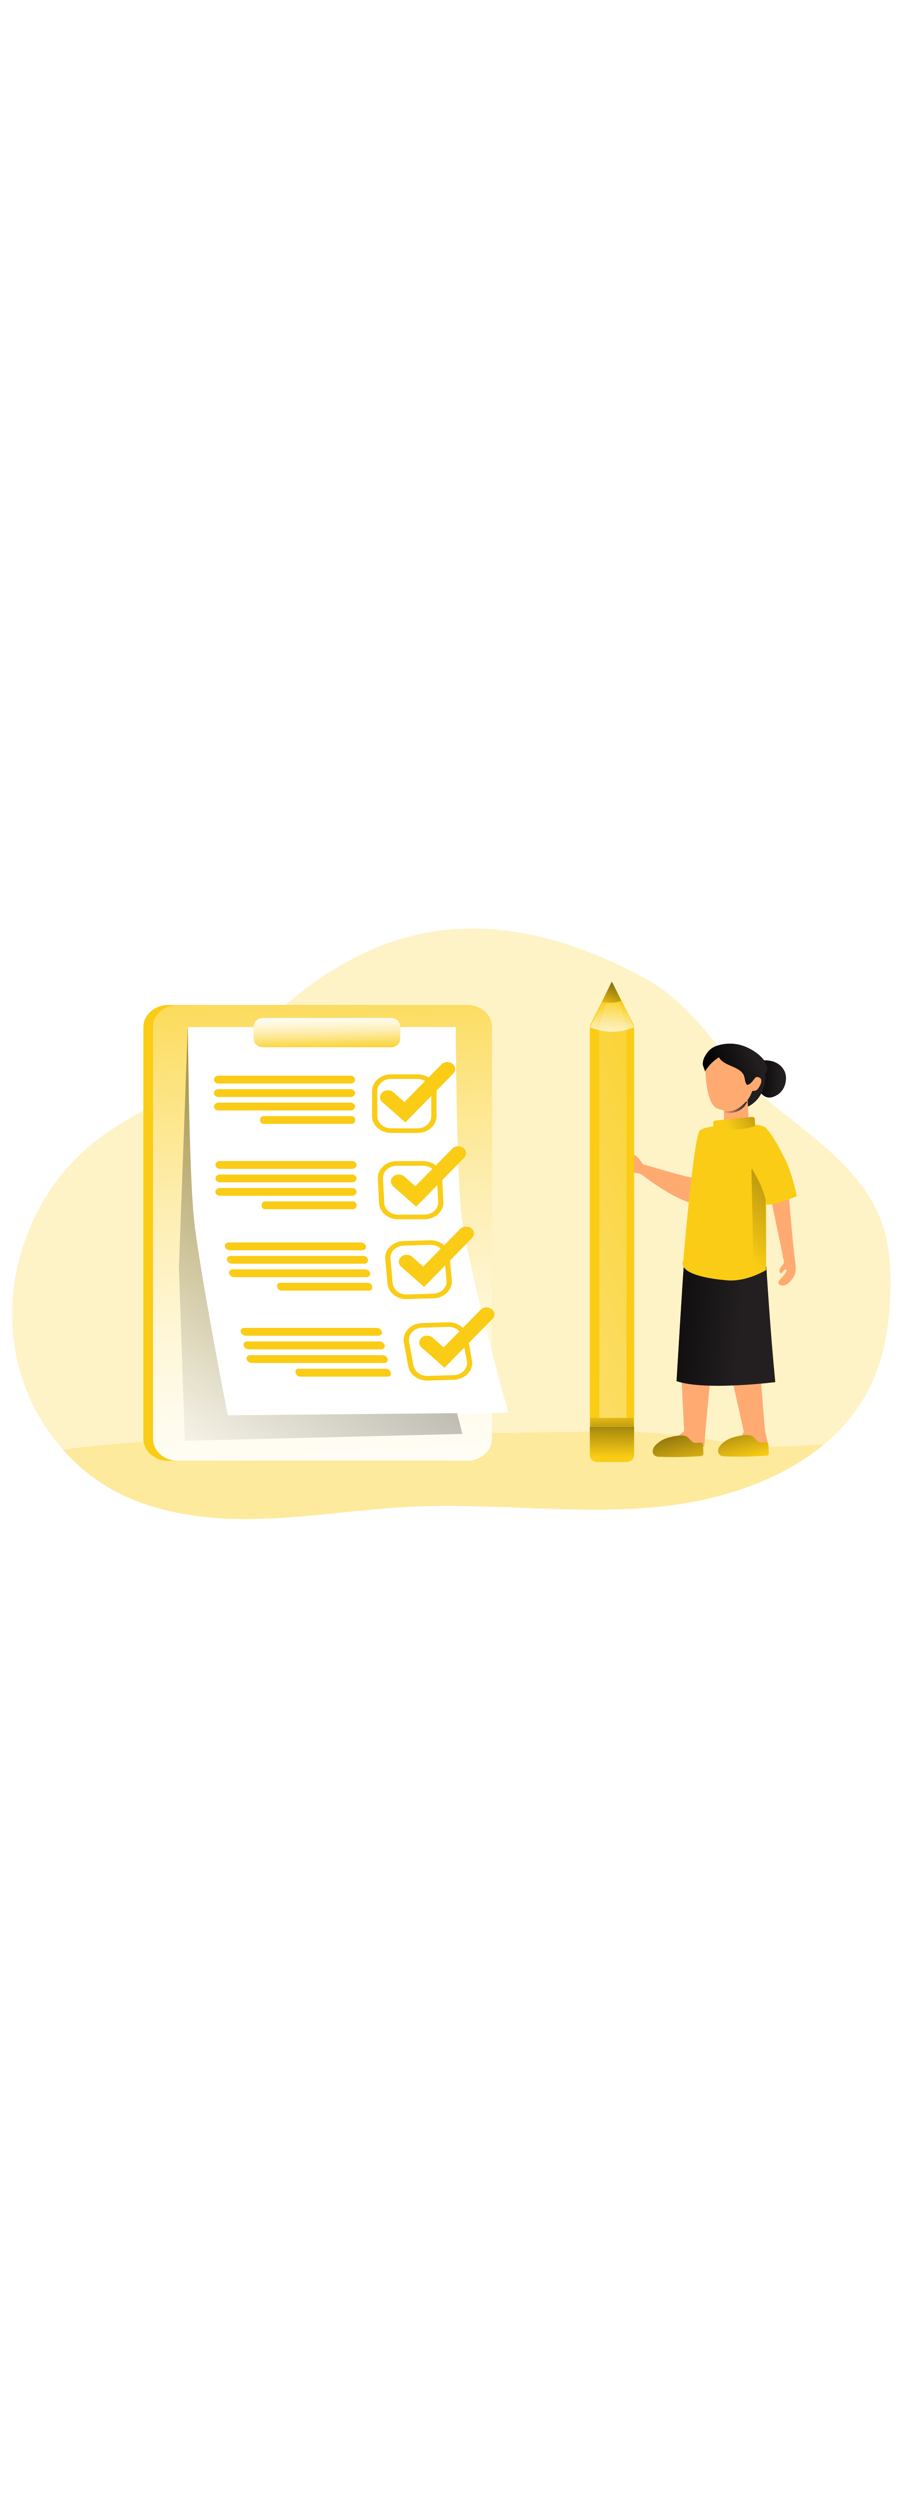 <svg id="_0248_checklist_1" xmlns="http://www.w3.org/2000/svg" xmlns:xlink="http://www.w3.org/1999/xlink" viewBox="0 0 500 500" data-imageid="checklist-1-18" imageName="Checklist 1" class="illustrations_image" style="width: 181px;"><defs><style>.cls-1_checklist-1-18{fill:url(#linear-gradient);}.cls-1_checklist-1-18,.cls-2_checklist-1-18,.cls-3_checklist-1-18,.cls-4_checklist-1-18,.cls-5_checklist-1-18,.cls-6_checklist-1-18,.cls-7_checklist-1-18,.cls-8_checklist-1-18,.cls-9_checklist-1-18,.cls-10_checklist-1-18,.cls-11_checklist-1-18,.cls-12_checklist-1-18,.cls-13_checklist-1-18,.cls-14_checklist-1-18,.cls-15_checklist-1-18,.cls-16_checklist-1-18,.cls-17_checklist-1-18,.cls-18_checklist-1-18,.cls-19_checklist-1-18,.cls-20_checklist-1-18,.cls-21_checklist-1-18,.cls-22_checklist-1-18,.cls-23_checklist-1-18{stroke-width:0px;}.cls-2_checklist-1-18{fill:url(#linear-gradient-11-checklist-1-18);}.cls-3_checklist-1-18{fill:url(#linear-gradient-12-checklist-1-18);}.cls-4_checklist-1-18{fill:url(#linear-gradient-13-checklist-1-18);}.cls-5_checklist-1-18{fill:url(#linear-gradient-10-checklist-1-18);}.cls-6_checklist-1-18{fill:url(#linear-gradient-17-checklist-1-18);}.cls-7_checklist-1-18{fill:url(#linear-gradient-16-checklist-1-18);}.cls-8_checklist-1-18{fill:url(#linear-gradient-15-checklist-1-18);}.cls-9_checklist-1-18{fill:url(#linear-gradient-18-checklist-1-18);}.cls-10_checklist-1-18{fill:url(#linear-gradient-14-checklist-1-18);}.cls-11_checklist-1-18{fill:url(#linear-gradient-4-checklist-1-18);}.cls-12_checklist-1-18{fill:url(#linear-gradient-2-checklist-1-18);}.cls-13_checklist-1-18{fill:url(#linear-gradient-3-checklist-1-18);}.cls-14_checklist-1-18{fill:url(#linear-gradient-8-checklist-1-18);}.cls-15_checklist-1-18{fill:url(#linear-gradient-9-checklist-1-18);}.cls-16_checklist-1-18{fill:url(#linear-gradient-7-checklist-1-18);}.cls-17_checklist-1-18{fill:url(#linear-gradient-5-checklist-1-18);}.cls-18_checklist-1-18{fill:url(#linear-gradient-6-checklist-1-18);}.cls-19_checklist-1-18{isolation:isolate;opacity:.24;}.cls-19_checklist-1-18,.cls-23_checklist-1-18{fill:#68e1fd;}.cls-20_checklist-1-18{fill:#231f20;}.cls-21_checklist-1-18{fill:#fff;}.cls-22_checklist-1-18{fill:#ffaa71;}</style><linearGradient id="linear-gradient-checklist-1-18" x1="277.32" y1="2390.03" x2="295.77" y2="2868.91" gradientTransform="translate(-33.28 2829.36) scale(1 -1)" gradientUnits="userSpaceOnUse"><stop offset="0" stop-color="#010101" stop-opacity="0"/><stop offset=".95" stop-color="#010101"/></linearGradient><linearGradient id="linear-gradient-2-checklist-1-18" x1="195.92" y1="2826.9" x2="221.96" y2="2411.34" gradientTransform="translate(-31 2855.73) scale(1 -1)" gradientUnits="userSpaceOnUse"><stop offset="0" stop-color="#fff" stop-opacity="0"/><stop offset=".14" stop-color="#fff" stop-opacity=".22"/><stop offset=".3" stop-color="#fff" stop-opacity=".45"/><stop offset=".45" stop-color="#fff" stop-opacity=".65"/><stop offset=".6" stop-color="#fff" stop-opacity=".8"/><stop offset=".73" stop-color="#fff" stop-opacity=".91"/><stop offset=".85" stop-color="#fff" stop-opacity=".98"/><stop offset=".94" stop-color="#fff"/></linearGradient><linearGradient id="linear-gradient-3-checklist-1-18" x1="106.83" y1="2473.29" x2="479.2" y2="2883.8" xlink:href="#linear-gradient-checklist-1-18"/><linearGradient id="linear-gradient-4-checklist-1-18" x1="211.85" y1="2715.28" x2="211.37" y2="2739.02" xlink:href="#linear-gradient-2-checklist-1-18"/><linearGradient id="linear-gradient-5-checklist-1-18" x1="464.68" y1="2673.44" x2="448.65" y2="2674.39" xlink:href="#linear-gradient-checklist-1-18"/><linearGradient id="linear-gradient-6-checklist-1-18" x1="399.75" y1="171.15" x2="412.95" y2="171.15" gradientUnits="userSpaceOnUse"><stop offset="0" stop-color="#231f20" stop-opacity="0"/><stop offset="1" stop-color="#231f20"/></linearGradient><linearGradient id="linear-gradient-7-checklist-1-18" x1="442.44" y1="2537.07" x2="375.46" y2="2542.72" xlink:href="#linear-gradient-checklist-1-18"/><linearGradient id="linear-gradient-8-checklist-1-18" x1="435.83" y1="2609.61" x2="547.79" y2="2723.03" gradientTransform="translate(-31 2855.73) scale(1 -1)" xlink:href="#linear-gradient-checklist-1-18"/><linearGradient id="linear-gradient-9-checklist-1-18" x1="435.32" y1="2647.23" x2="503.71" y2="2683.75" xlink:href="#linear-gradient-checklist-1-18"/><linearGradient id="linear-gradient-10-checklist-1-18" x1="411.63" y1="2455.23" x2="396.68" y2="2511.28" xlink:href="#linear-gradient-checklist-1-18"/><linearGradient id="linear-gradient-11-checklist-1-18" x1="445.62" y1="2463.46" x2="430.68" y2="2519.48" xlink:href="#linear-gradient-checklist-1-18"/><linearGradient id="linear-gradient-12-checklist-1-18" x1="449.92" y1="2687.27" x2="425.87" y2="2675.66" xlink:href="#linear-gradient-checklist-1-18"/><linearGradient id="linear-gradient-13-checklist-1-18" x1="472.15" y1="2645.57" x2="-184.18" y2="2382.36" gradientTransform="translate(-33.28 2829.36) scale(1 -1)" xlink:href="#linear-gradient-2-checklist-1-18"/><linearGradient id="linear-gradient-14-checklist-1-18" x1="393.75" y1="2481.3" x2="256.44" y2="2426.24" gradientTransform="translate(-33.28 2829.36) scale(1 -1)" xlink:href="#linear-gradient-2-checklist-1-18"/><linearGradient id="linear-gradient-15-checklist-1-18" x1="372.17" y1="2716.63" x2="370.26" y2="2682.06" gradientTransform="translate(-33.28 2829.36) scale(1 -1)" xlink:href="#linear-gradient-2-checklist-1-18"/><linearGradient id="linear-gradient-16-checklist-1-18" x1="369.26" y1="2711.96" x2="381.48" y2="2742.93" xlink:href="#linear-gradient-checklist-1-18"/><linearGradient id="linear-gradient-17-checklist-1-18" x1="368.86" y1="2516.65" x2="370.33" y2="2476.06" gradientTransform="translate(-31 2855.73) scale(1 -1)" xlink:href="#linear-gradient-checklist-1-18"/><linearGradient id="linear-gradient-18-checklist-1-18" x1="371.34" y1="2465.02" x2="371.59" y2="2516.64" xlink:href="#linear-gradient-checklist-1-18"/></defs><g id="background_checklist-1-18"><path class="cls-19_checklist-1-18 targetColor" d="M491.97,270.1c-.17,19.81-3.13,40.01-12.37,57.69-5.87,11.19-14.16,21.26-24.4,29.66-24.05,20.02-57.43,30.86-89.7,34.25-45.63,4.8-91.79-2.02-137.68.1-28.64,1.33-57.08,6.11-85.75,6.77-28.67.66-58.47-3.22-82.81-17.77-9.25-5.59-17.45-12.43-24.3-20.25-8.89-10.09-15.83-21.4-20.53-33.48-18.29-46.45-3.19-103.18,36.12-135.47,15.51-12.75,33.98-21.7,52.34-30.34,38.4-18.02,102.88-143.59,253.97-61.1,29.51,16.15,44.79,49.23,70.88,70.17,23.23,18.64,49.58,36.87,59.4,64.37,4.06,11.31,4.94,23.46,4.84,35.39Z" style="fill: rgb(250, 204, 21);"/><path class="cls-19_checklist-1-18 targetColor" d="M455.2,357.45c-24.05,20.02-57.43,30.86-89.7,34.25-45.63,4.8-91.79-2.02-137.68.1-28.64,1.33-57.08,6.11-85.75,6.77s-58.47-3.22-82.81-17.77c-9.25-5.59-17.45-12.43-24.3-20.25,2.34-.52,4.71-.92,7.1-1.2,48.13-5.73,96.84-6.42,145.41-7.08l132.58-1.84c14.69-.21,29.45-.41,44.1.84,18.73,1.59,37.12,5.52,55.85,7,11.88.95,23.5-.57,35.21-.84Z" style="fill: rgb(250, 204, 21);"/><path class="cls-1_checklist-1-18" d="M371.68,359.93c-89.63-4.36-179.46-4.43-269.1-.21-15.14.71-30.56,1.6-44.7,6.42,6.94,5.58,17.27,6.03,26.68,6.16,68.94.98,137.88,1.25,206.82.81,4.04,0,9.63-1.58,8.83-5.08-.24-1.05-1.12-2-1.05-3.06.13-1.95,2.96-2.65,5.21-2.74,5.98-.27,11.98,0,17.89.84,2.14.31,4.43.76,5.85,2.21,1.11,1.13,1.48,2.67,2.29,3.97,2.66,4.27,9.29,5.2,14.75,4.26,5.47-.94,10.55-3.21,16.08-3.45,4.87-.22,9.62,1.16,14.38,2.13,15.54,3.16,31.75,1.99,47.64.81,16.49-1.23,16.84-11.26.4-12.06-17.25-.82-34.69-.17-51.98-1.02Z"/></g><g id="checklist_checklist-1-18"><path class="cls-23_checklist-1-18 targetColor" d="M93.09,114.59h159.55c7.66,0,13.87,5.46,13.87,12.2v227.51c0,6.74-6.21,12.2-13.87,12.2H93.09c-7.66,0-13.87-5.46-13.87-12.2V126.8c0-6.74,6.21-12.2,13.87-12.2Z" style="fill: rgb(250, 204, 21);"/><path class="cls-23_checklist-1-18 targetColor" d="M98.41,114.59h159.55c7.66,0,13.87,5.46,13.87,12.2v227.51c0,6.74-6.21,12.2-13.87,12.2H98.41c-7.66,0-13.87-5.46-13.87-12.2V126.8c0-6.74,6.21-12.2,13.87-12.2Z" style="fill: rgb(250, 204, 21);"/><path class="cls-12_checklist-1-18" d="M98.41,114.59h159.55c7.66,0,13.87,5.46,13.87,12.2v227.51c0,6.74-6.21,12.2-13.87,12.2H98.41c-7.66,0-13.87-5.46-13.87-12.2V126.8c0-6.74,6.21-12.2,13.87-12.2Z"/><path class="cls-13_checklist-1-18" d="M98.85,259.51l4.9-132.68,141.76,2.63s-18.54,137.72-5.45,173.27c13.09,35.55,15.27,48.88,15.27,48.88l-153.21,3.82-3.27-95.92Z"/><path class="cls-21_checklist-1-18" d="M280.82,339.88l-154.98,1.44s-15.93-81.47-18.7-108.78c-2.72-26.31-3.34-105.71-3.34-105.71h147.99s.37,76.95,2.99,102.44c2.9,28.13,26.04,110.61,26.04,110.61Z"/><path class="cls-23_checklist-1-18 targetColor" d="M120.67,153.7h73.05c1.36,0,2.46.97,2.46,2.16h0c0,1.19-1.1,2.16-2.46,2.16h-73.05c-1.36,0-2.46-.97-2.46-2.16h0c0-1.19,1.1-2.16,2.46-2.16Z" style="fill: rgb(250, 204, 21);"/><path class="cls-23_checklist-1-18 targetColor" d="M120.67,161.14h73.05c1.36,0,2.46.97,2.46,2.16h0c0,1.19-1.1,2.16-2.46,2.16h-73.05c-1.36,0-2.46-.97-2.46-2.16h0c0-1.19,1.1-2.16,2.46-2.16Z" style="fill: rgb(250, 204, 21);"/><path class="cls-23_checklist-1-18 targetColor" d="M120.67,168.58h73.05c1.36,0,2.46.97,2.46,2.16h0c0,1.19-1.1,2.16-2.46,2.16h-73.05c-1.36,0-2.46-.97-2.46-2.16h0c0-1.19,1.1-2.16,2.46-2.16Z" style="fill: rgb(250, 204, 21);"/><path class="cls-23_checklist-1-18 targetColor" d="M145.74,176.02h48.43c1.11,0,2.01.79,2.01,1.77v.77c0,.98-.9,1.77-2.01,1.77h-48.43c-1.11,0-2.01-.79-2.01-1.77v-.77c0-.98.9-1.77,2.01-1.77Z" style="fill: rgb(250, 204, 21);"/><path class="cls-23_checklist-1-18 targetColor" d="M121.48,200.85h73.05c1.36,0,2.46.97,2.46,2.16h0c0,1.19-1.1,2.16-2.46,2.16h-73.05c-1.36,0-2.46-.97-2.46-2.16h0c0-1.19,1.1-2.16,2.46-2.16Z" style="fill: rgb(250, 204, 21);"/><path class="cls-23_checklist-1-18 targetColor" d="M121.48,208.28h73.05c1.36,0,2.46.97,2.46,2.16h0c0,1.19-1.1,2.16-2.46,2.16h-73.05c-1.36,0-2.46-.97-2.46-2.16h0c0-1.19,1.1-2.16,2.46-2.16Z" style="fill: rgb(250, 204, 21);"/><path class="cls-23_checklist-1-18 targetColor" d="M121.48,215.72h73.05c1.36,0,2.46.97,2.46,2.16h0c0,1.19-1.1,2.16-2.46,2.16h-73.05c-1.36,0-2.46-.97-2.46-2.16h0c0-1.19,1.1-2.16,2.46-2.16Z" style="fill: rgb(250, 204, 21);"/><path class="cls-23_checklist-1-18 targetColor" d="M146.56,223.15h48.43c1.11,0,2.01.79,2.01,1.77v.77c0,.98-.9,1.77-2.01,1.77h-48.43c-1.11,0-2.01-.79-2.01-1.77v-.77c0-.98.9-1.77,2.01-1.77Z" style="fill: rgb(250, 204, 21);"/><path class="cls-23_checklist-1-18 targetColor" d="M200.1,250.15h-73.06c-1.4-.04-2.56-.95-2.78-2.16h0c-.2-1,.57-1.95,1.7-2.13.14-.02.28-.03.42-.03h73.05c1.4.03,2.57.94,2.79,2.15h0c.2,1.01-.57,1.96-1.71,2.14-.14.02-.27.03-.41.03Z" style="fill: rgb(250, 204, 21);"/><path class="cls-23_checklist-1-18 targetColor" d="M201.23,257.57h-73.06c-1.42-.03-2.6-.96-2.8-2.19h0c-.19-1.01.58-1.96,1.72-2.13.13-.02.27-.03.4-.02h73.06c1.39.04,2.56.94,2.78,2.15h0c.22,1-.53,1.97-1.67,2.16-.14.02-.28.03-.43.03Z" style="fill: rgb(250, 204, 21);"/><path class="cls-23_checklist-1-18 targetColor" d="M202.36,264.99h-73.06c-1.39-.04-2.56-.94-2.78-2.15h0c-.2-1.01.57-1.96,1.71-2.14.14-.02.27-.03.41-.03h73.09c1.4.04,2.56.95,2.78,2.16h0c.19,1.01-.58,1.96-1.72,2.13-.14.02-.29.03-.43.02Z" style="fill: rgb(250, 204, 21);"/><path class="cls-23_checklist-1-18 targetColor" d="M203.93,272.42h-48.43c-1.14-.03-2.1-.77-2.28-1.76l-.12-.76c-.15-.83.49-1.62,1.44-1.75.1-.01.2-.02.3-.02h48.43c1.15.03,2.11.77,2.28,1.77l.11.76c.15.83-.5,1.62-1.45,1.75-.1.01-.19.02-.29.02Z" style="fill: rgb(250, 204, 21);"/><path class="cls-23_checklist-1-18 targetColor" d="M208.97,297.38h-73.06c-1.43-.05-2.63-.95-2.92-2.18h0c-.27-.94.38-1.9,1.45-2.13.18-.04.36-.06.54-.05h73.06c1.43.05,2.63.95,2.92,2.18h0c.27.94-.37,1.89-1.43,2.13-.18.04-.37.06-.56.05Z" style="fill: rgb(250, 204, 21);"/><path class="cls-23_checklist-1-18 targetColor" d="M210.59,304.88h-73.08c-1.43-.05-2.64-.96-2.92-2.19h0c-.27-.94.37-1.89,1.43-2.13.18-.04.36-.06.55-.05h73.06c1.43.05,2.63.95,2.92,2.18h0c.28.93-.36,1.89-1.42,2.14-.18.04-.36.06-.54.06Z" style="fill: rgb(250, 204, 21);"/><path class="cls-23_checklist-1-18 targetColor" d="M212.21,312.42h-73.06c-1.43-.05-2.63-.95-2.92-2.18h0c-.25-.95.42-1.89,1.49-2.11.16-.03.33-.05.49-.05h73.07c1.43.06,2.63.96,2.92,2.19h0c.24.95-.43,1.89-1.5,2.1-.16.03-.33.05-.49.04Z" style="fill: rgb(250, 204, 21);"/><path class="cls-23_checklist-1-18 targetColor" d="M214.27,319.95h-48.43c-1.17-.05-2.15-.79-2.4-1.79l-.16-.76c-.23-.76.29-1.54,1.16-1.74.15-.04.31-.05.47-.05h48.43c1.16.06,2.14.79,2.4,1.79l.17.76c.23.77-.3,1.55-1.17,1.75-.15.03-.31.05-.46.05Z" style="fill: rgb(250, 204, 21);"/><path class="cls-23_checklist-1-18 targetColor" d="M230.65,185.33h-14.56c-5.81,0-10.52-4.15-10.53-9.26v-13.86c0-5.11,4.72-9.26,10.53-9.26h14.56c5.81,0,10.52,4.15,10.53,9.26v13.89c-.02,5.1-4.73,9.23-10.53,9.23ZM216.09,155.46c-4.21,0-7.62,3.01-7.63,6.71v13.89c0,3.71,3.42,6.71,7.63,6.71h14.56c4.21,0,7.62-3.01,7.62-6.71v-13.86c0-3.7-3.41-6.71-7.62-6.71l-14.56-.03Z" style="fill: rgb(250, 204, 21);"/><path class="cls-23_checklist-1-18 targetColor" d="M234.48,233.02h-14.52c-5.63,0-10.27-3.89-10.52-8.84l-.69-13.61c-.26-5.11,4.23-9.44,10.04-9.67.16,0,.32,0,.48,0h14.54c5.61.02,10.22,3.92,10.46,8.85l.7,13.6c.26,5.11-4.23,9.44-10.04,9.67-.16,0-.32,0-.48,0h.03ZM219.24,203.44c-4.21,0-7.62,3-7.63,6.7,0,.1,0,.21,0,.31l.7,13.61c.18,3.58,3.53,6.41,7.61,6.4h14.55c4.21,0,7.62-3,7.63-6.7,0-.1,0-.21,0-.31l-.7-13.6c-.18-3.59-3.54-6.41-7.62-6.41h-14.54Z" style="fill: rgb(250, 204, 21);"/><path class="cls-23_checklist-1-18 targetColor" d="M224.56,277.14c-5.49,0-10.05-3.71-10.48-8.52l-1.24-13.57c-.46-5.1,3.86-9.57,9.66-9.98.15-.01.31-.02.47-.02l14.54-.44c5.6-.14,10.36,3.58,10.87,8.49l1.24,13.57c.46,5.11-3.87,9.58-9.68,9.98-.15.01-.3.02-.45.02l-14.54.44-.38.03ZM237.88,247.14h-.28l-14.54.44c-4.21.14-7.51,3.25-7.35,6.96,0,.1.01.19.02.29l1.24,13.57c.34,3.57,3.79,6.28,7.86,6.17l14.54-.45c4.21-.13,7.5-3.23,7.35-6.93,0-.1-.01-.21-.02-.31l-1.24-13.57c-.31-3.48-3.61-6.17-7.58-6.17h0Z" style="fill: rgb(250, 204, 21);"/><path class="cls-23_checklist-1-18 targetColor" d="M235.97,322.12c-5.17,0-9.58-3.29-10.41-7.78l-2.43-13.23c-.93-5.05,2.96-9.81,8.7-10.63.44-.06.88-.1,1.32-.11l14.41-.44c5.29-.12,9.87,3.2,10.76,7.78l2.43,13.23c.93,5.06-2.97,9.82-8.72,10.63-.43.06-.87.1-1.3.11l-14.41.44h-.34ZM247.95,292.47h-.27l-14.41.44c-4.21.14-7.49,3.26-7.33,6.97.01.27.04.55.09.82l2.44,13.23c.65,3.32,3.98,5.72,7.81,5.64l14.41-.44c4.2-.12,7.49-3.22,7.35-6.92-.01-.29-.04-.57-.1-.86l-2.43-13.24c-.61-3.26-3.81-5.65-7.57-5.64Z" style="fill: rgb(250, 204, 21);"/><path class="cls-23_checklist-1-18 targetColor" d="M145.31,121.79h70.64c2.85,0,5.16,2.03,5.16,4.54v7.1c0,2.51-2.31,4.54-5.16,4.54h-70.64c-2.85,0-5.16-2.03-5.16-4.54v-7.1c0-2.51,2.31-4.54,5.16-4.54Z" style="fill: rgb(250, 204, 21);"/><path class="cls-11_checklist-1-18" d="M145.31,121.79h70.64c2.85,0,5.16,2.03,5.16,4.54v7.1c0,2.51-2.31,4.54-5.16,4.54h-70.64c-2.85,0-5.16-2.03-5.16-4.54v-7.1c0-2.51,2.31-4.54,5.16-4.54Z"/><path class="cls-23_checklist-1-18 targetColor" d="M223.94,179.48l-12.72-11.17c-1.7-1.5-1.7-3.93,0-5.42s4.46-1.5,6.16,0l6.07,5.35,20.39-20.75c1.57-1.6,4.33-1.78,6.15-.39,1.82,1.39,2.02,3.81.45,5.41h0l-26.5,26.98Z" style="fill: rgb(250, 204, 21);"/><path class="cls-23_checklist-1-18 targetColor" d="M229.94,226.03l-12.71-11.19c-1.7-1.5-1.7-3.93,0-5.42,1.7-1.5,4.46-1.5,6.16,0h0l6.07,5.35,20.39-20.75c1.57-1.6,4.33-1.78,6.15-.39,1.82,1.39,2.02,3.81.45,5.41h0l-26.5,27Z" style="fill: rgb(250, 204, 21);"/><path class="cls-23_checklist-1-18 targetColor" d="M234.3,270.41l-12.72-11.21c-1.7-1.5-1.7-3.93,0-5.42,1.7-1.5,4.46-1.5,6.16,0l6.07,5.35,20.39-20.75c1.57-1.6,4.32-1.78,6.14-.39,1.82,1.38,2.02,3.8.45,5.4h0l-26.49,27.03Z" style="fill: rgb(250, 204, 21);"/><path class="cls-23_checklist-1-18 targetColor" d="M245.6,315.04l-12.71-11.2c-1.7-1.5-1.7-3.92,0-5.42s4.46-1.49,6.16,0h0l6.07,5.35,20.39-20.74c1.57-1.6,4.33-1.78,6.15-.39,1.82,1.39,2.02,3.81.45,5.41l-26.51,26.99Z" style="fill: rgb(250, 204, 21);"/></g><g id="character_checklist-1-18"><path class="cls-22_checklist-1-18" d="M433.07,255.94l-7.44-35.74h10.21s2.34,28.6,3.47,36.35l-6.25-.6Z"/><path class="cls-22_checklist-1-18" d="M438.8,253.98s1.43,5.58.59,8.68c-.84,3.11-4.34,6.73-6.32,6.94s-3.19-.64-3.05-1.83,5.21-5.39,4.43-6.73-2.78,2.73-3.47,1.74-.4-2.51,1.35-4.45c1.74-1.93,0-4.63,0-4.63,0,0,5.24-2.05,6.47.26Z"/><path class="cls-20_checklist-1-18" d="M418.87,146.1c2.13-1.38,6.45-.91,8.59-.15,3.13,1.13,5.5,3.47,6.4,6.34.39,1.33.5,2.71.33,4.07-.31,3-1.78,6.03-4.55,7.82-5.8,3.73-9.37.27-11.09-4.38-1.09-2.63-1.45-5.46-1.02-8.23.31-2.1-.78-3.76,1.07-5.26l.28-.2Z"/><path class="cls-17_checklist-1-18" d="M418.87,146.1c2.13-1.38,6.45-.91,8.59-.15,3.13,1.13,5.5,3.47,6.4,6.34.39,1.33.5,2.71.33,4.07-.31,3-1.78,6.03-4.55,7.82-5.8,3.73-9.37.27-11.09-4.38-1.09-2.63-1.45-5.46-1.02-8.23.31-2.1-.78-3.76,1.07-5.26l.28-.2Z"/><ellipse class="cls-20_checklist-1-18" cx="406.72" cy="154.66" rx="16.07" ry="17.64"/><path class="cls-22_checklist-1-18" d="M355.71,203.34s-2.95-4.58-4.23-5.26-3.54-2.57-4.2-2.14c-1.19.76,3.93,4.77-.63,4.47-.72-.05-4.38,0-6.15,1.46-1.36,1.14-1.41,3.03-.12,4.22.09.08.19.16.29.24,1.2.72,5.31,1.05,7.53.99,2.22-.06,4.83.22,6.34,1.02"/><path class="cls-22_checklist-1-18" d="M387.21,183.89s-2.11,5.84-2.32,8.99-1.89,16.41-2.46,17.05-27.57-7.43-27.57-7.43c0,0-1.63,2.02-.33,5.84,0,0,20.06,15.97,32.2,16.6s10.58-24.68,10.58-24.68"/><path class="cls-22_checklist-1-18" d="M410.96,350.41l-2.23,4.44c1.32-.4,7.64,4.07,10.48,4.08,1.87-.07,3.67-.65,5.15-1.66l-1.79-8.04-3.18-39.81-17.12,2.18,8.69,38.81Z"/><path class="cls-22_checklist-1-18" d="M377.96,350.08l-3.29,2.71c1.39-.09,6.24,5.62,9,6.26,1.83.34,3.74.18,5.47-.47l.54-8.19,3.47-36.85-16.88,1.46,1.69,35.09Z"/><path class="cls-22_checklist-1-18" d="M413,166.43l.69,12.82c-1.55,1.99-4.21,3.09-6.94,2.86-7.03-.69-6.73-2.52-6.73-2.52,0,0,0-9.25-.28-11.32"/><path class="cls-18_checklist-1-18" d="M411.33,170.6l1.62-2.58-13.2,1.29c.1.76.17,2.63.21,4.58,4.2,1.1,8.73-.22,11.37-3.29Z"/><path class="cls-20_checklist-1-18" d="M423.4,259.2s2.12,35.26,4.94,63.79c0,0-38.74,4.91-54.56-.55,0,0,3.4-56.85,4.11-65.01l45.51,1.77Z"/><path class="cls-16_checklist-1-18" d="M423.4,259.2s2.12,35.26,4.94,63.79c0,0-38.74,4.91-54.56-.55,0,0,3.4-56.85,4.11-65.01l45.51,1.77Z"/><path class="cls-23_checklist-1-18 targetColor" d="M423.41,183.15s-.07-2.52-9.99-2.6c-7.23-.06-9.75-.58-14.89.28-9.37,1.57-10.41,2.09-11.85,3.15-3.39,2.57-9.15,71.79-9.15,71.79,0,0-5.75,8.31,24.04,10.98,11.02.99,21.7-5.73,21.7-5.73l.14-77.89Z" style="fill: rgb(250, 204, 21);"/><path class="cls-22_checklist-1-18" d="M418.49,145.68s-.58,16.41-6.01,22.03c-5.72,5.93-8.97,6.65-15.92,4.23-5.9-2.07-6.6-16.28-6.8-20.38-.51-10.62,17.99-19.77,28.73-5.88Z"/><polygon class="cls-14_checklist-1-18" points="422.8 194.39 423.23 261.01 416.39 264.48 415.16 205.64 422.8 194.39"/><path class="cls-23_checklist-1-18 targetColor" d="M417.04,177.7l.13,3c.02.49-.29.94-.78,1.16,0,0-5.35,1.6-14.61,2.02l-6.8-1.53c-.5-.18-.84-.6-.87-1.08l-.1-1.49c-.04-.66.51-1.24,1.26-1.32l20.14-2.01c.78-.09,1.5.39,1.61,1.08,0,.05.01.1.01.16Z" style="fill: rgb(250, 204, 21);"/><path class="cls-15_checklist-1-18" d="M417.04,177.7l.13,3c.02.49-.29.94-.78,1.16,0,0-5.35,1.6-14.61,2.02l-6.8-1.53c-.5-.18-.84-.6-.87-1.08l-.1-1.49c-.04-.66.51-1.24,1.26-1.32l20.14-2.01c.78-.09,1.5.39,1.61,1.08,0,.05.01.1.01.16Z"/><path class="cls-22_checklist-1-18" d="M416.33,156.09s.3-2.47,3.06-1.41c2.77,1.07.16,5.35-.91,6.55s-3.14.82-3.14.82"/><polygon class="cls-23_checklist-1-18 targetColor" points="420.71 144.69 421.81 148.57 420 148.57 418.49 142.65 420.71 144.69" style="fill: rgb(250, 204, 21);"/><path class="cls-23_checklist-1-18 targetColor" d="M423.03,182.46s4.08,3.38,11.59,19.22c3.06,6.48,5.62,18.54,5.62,18.54,0,0-10.47,4.73-16.64,4.73-2.76-14.09-9.39-19.55-10.62-26.05-1.23-6.5,6.32-17.69,10.05-16.44Z" style="fill: rgb(250, 204, 21);"/><path class="cls-23_checklist-1-18 targetColor" d="M369.55,353.58c-3.02.75-5.69,2.34-7.62,4.52-.77.86-1.23,1.9-1.35,2.99-.09,1.11.52,2.17,1.59,2.76.73.29,1.53.42,2.33.4,7.42.28,14.84.16,22.24-.34.63.03,1.24-.18,1.67-.59.2-.34.27-.73.21-1.12l-.21-4.09c.04-.46-.1-.91-.38-1.3-.82-.89-2.43-.15-3.72-.21-2.6-.12-3.26-2.97-5.41-3.76-2.45-.9-6.91.08-9.36.74Z" style="fill: rgb(250, 204, 21);"/><path class="cls-23_checklist-1-18 targetColor" d="M405.68,353.35c-3.03.75-5.7,2.33-7.62,4.52-.77.86-1.24,1.9-1.35,2.99-.09,1.11.52,2.17,1.6,2.75.73.29,1.53.43,2.33.4,7.42.28,14.84.16,22.24-.35.85.17,1.7-.3,1.89-1.05.06-.21.05-.44,0-.65l-.21-4.1c.04-.46-.1-.91-.38-1.29-.82-.89-2.43-.15-3.73-.21-2.6-.12-3.25-2.97-5.4-3.77-2.49-.9-6.94.08-9.36.75Z" style="fill: rgb(250, 204, 21);"/><path class="cls-5_checklist-1-18" d="M369.55,353.58c-3.02.75-5.69,2.34-7.62,4.52-.77.86-1.23,1.9-1.35,2.99-.09,1.11.52,2.17,1.59,2.76.73.29,1.53.42,2.33.4,7.42.28,14.84.16,22.24-.34.63.03,1.24-.18,1.67-.59.2-.34.27-.73.21-1.12l-.21-4.09c.04-.46-.1-.91-.38-1.3-.82-.89-2.43-.15-3.72-.21-2.6-.12-3.26-2.97-5.41-3.76-2.45-.9-6.91.08-9.36.74Z"/><path class="cls-2_checklist-1-18" d="M405.68,353.35c-3.03.75-5.7,2.33-7.62,4.52-.77.86-1.24,1.9-1.35,2.99-.09,1.11.52,2.17,1.6,2.75.73.29,1.53.43,2.33.4,7.42.28,14.84.16,22.24-.35.85.17,1.7-.3,1.89-1.05.06-.21.05-.44,0-.65l-.21-4.1c.04-.46-.1-.91-.38-1.29-.82-.89-2.43-.15-3.73-.21-2.6-.12-3.25-2.97-5.4-3.77-2.49-.9-6.94.08-9.36.75Z"/><path class="cls-20_checklist-1-18" d="M390.15,141.86c-.29.45-.56.92-.82,1.43-.73,1.33-1.08,2.8-1.02,4.28,0,.61,1.35,3.53,1.21,3.77,1.79-3.14,4.44-5.84,7.72-7.85,1.23,2.45,4.23,3.77,6.94,4.92s5.73,2.57,6.79,5.09c.74,1.73.46,3.82,1.74,5.28,3.15-.37,3.84-4.85,6.94-5.35.56-.09,1.15,0,1.74-.14,1.44-.37,2.45-1.52,2.49-2.84.49-5.78-7.48-11.15-12.8-13.08-4.98-1.85-10.59-1.85-15.57,0-2.33.91-4.22,2.5-5.35,4.51Z"/><path class="cls-3_checklist-1-18" d="M390.15,141.86c-.29.45-.56.92-.82,1.43-.73,1.33-1.08,2.8-1.02,4.28,0,.61,1.35,3.53,1.21,3.77,1.79-3.14,4.44-5.84,7.72-7.85,1.23,2.45,4.23,3.77,6.94,4.92s5.73,2.57,6.79,5.09c.74,1.73.46,3.82,1.74,5.28,3.15-.37,3.84-4.85,6.94-5.35.56-.09,1.15,0,1.74-.14,1.44-.37,2.45-1.52,2.49-2.84.49-5.78-7.48-11.15-12.8-13.08-4.98-1.85-10.59-1.85-15.57,0-2.33.91-4.22,2.5-5.35,4.51Z"/><path class="cls-23_checklist-1-18 targetColor" d="M349.99,125.39l-10.54-21.06-.87-1.79c-.03-.06-.08-.1-.15-.13-.18-.17-.49-.17-.67,0-.05.04-.08.09-.11.14l-11.42,22.85c-.23.48-.35,1-.35,1.53v220.65h24.46V126.92c0-.53-.11-1.05-.35-1.54ZM350.13,347.43h-24.12v-4.68h24.12v4.68Z" style="fill: rgb(250, 204, 21);"/><path class="cls-4_checklist-1-18" d="M346.13,126.92v215.83h-14.99V126.89c-.01-.51.06-1.03.2-1.53l7-22.85s.02-.09.05-.13c.15-.21.41-.15.49.13l.56,1.79,6.45,21.06c.16.51.24,1.03.23,1.56Z"/><path class="cls-10_checklist-1-18" d="M331.14,347.43h14.99v15.9c0,2.09-1.2,3.78-2.65,3.78h-9.73c-1.46,0-2.6-1.69-2.6-3.78v-15.9Z"/><path class="cls-8_checklist-1-18" d="M350.33,126.92c-7.72,3.31-16.74,3.31-24.46,0l7.2-13.85,5.46-10.5,4.7,9.74,7.09,14.62Z"/><path class="cls-23_checklist-1-18 targetColor" d="M343.24,112.27c-3.18,1.31-6.78,1.58-10.16.76l5.46-10.5,4.7,9.74Z" style="fill: rgb(250, 204, 21);"/><path class="cls-7_checklist-1-18" d="M343.24,112.27c-3.47,1.53-7.81,1.27-10.74.66l5.48-11.3,5.26,10.64Z"/><rect class="cls-23_checklist-1-18 targetColor" x="326.03" y="342.75" width="24.11" height="4.68" style="fill: rgb(250, 204, 21);"/><rect class="cls-6_checklist-1-18" x="326.03" y="342.75" width="24.11" height="4.68"/><path class="cls-23_checklist-1-18 targetColor" d="M350.33,347.56v15.77c0,2.08-1.91,3.78-4.28,3.78-.02,0-.04,0-.06,0h-15.82c-2.37,0-4.29-1.68-4.3-3.77v-15.79h24.46Z" style="fill: rgb(250, 204, 21);"/><path class="cls-9_checklist-1-18" d="M350.33,347.56v15.77c0,2.08-1.91,3.78-4.28,3.78-.02,0-.04,0-.06,0h-15.82c-2.37,0-4.29-1.68-4.3-3.77v-15.79h24.46Z"/></g></svg>
